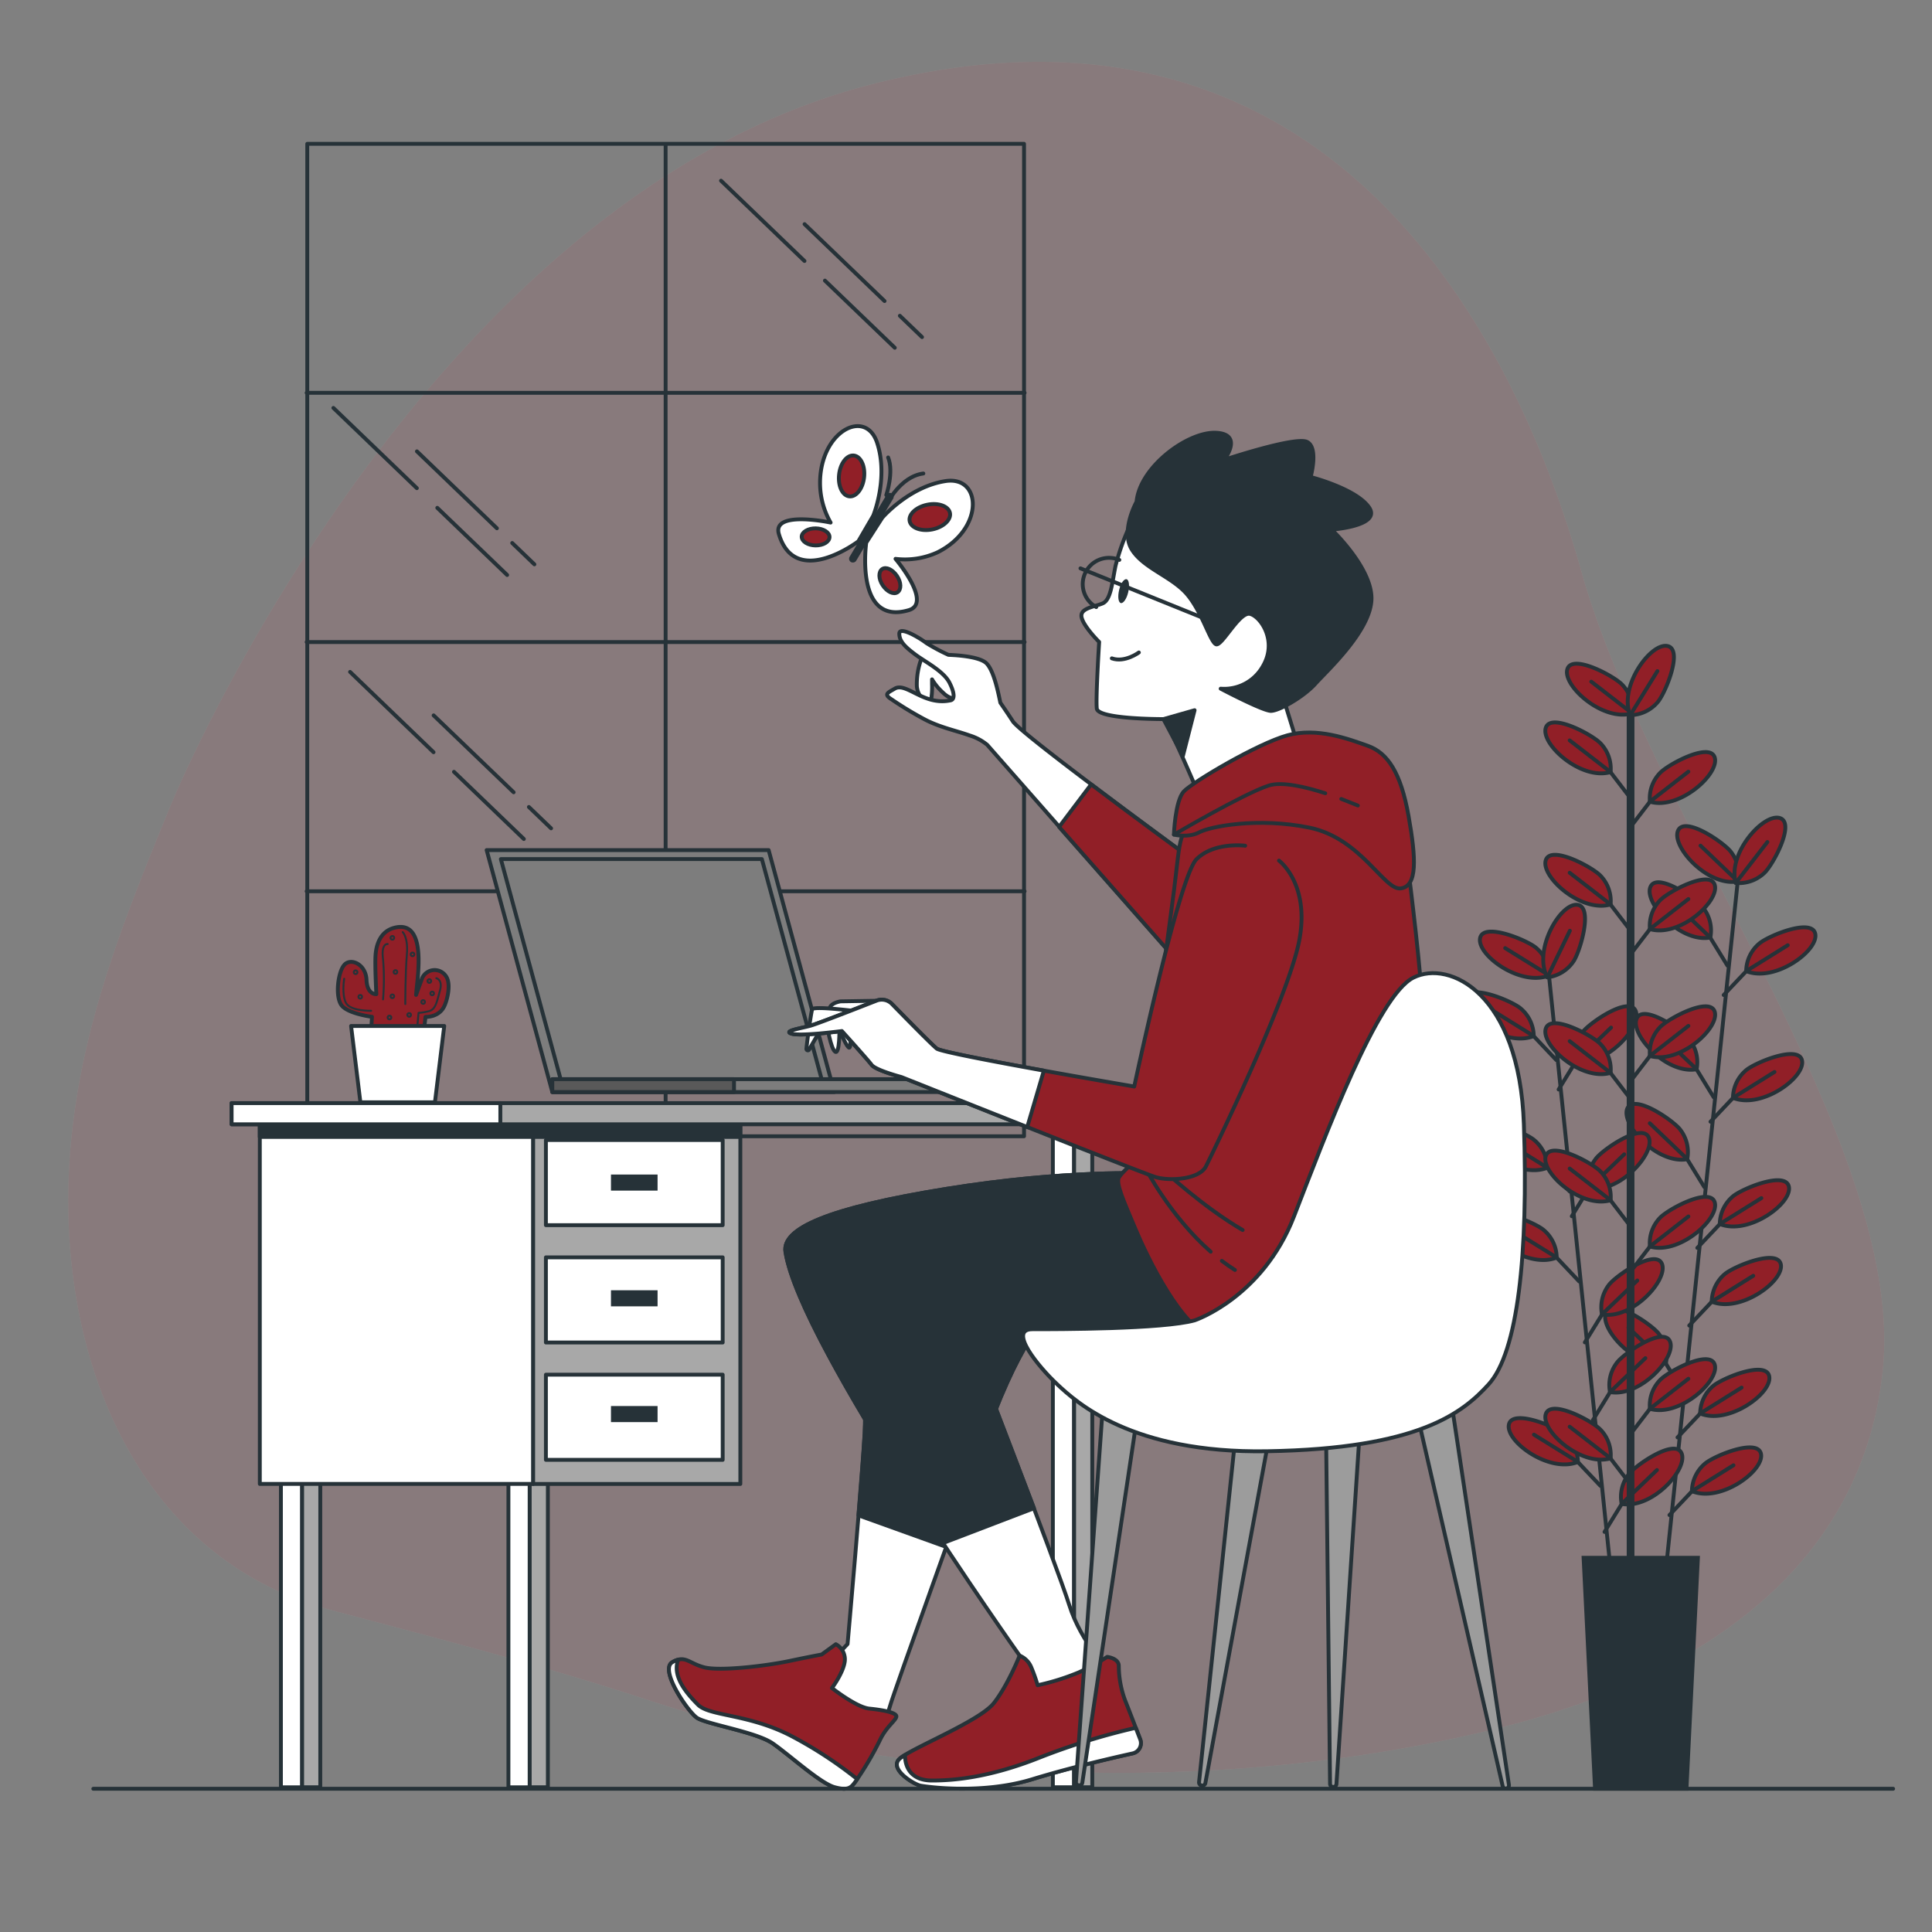 <svg xmlns="http://www.w3.org/2000/svg" viewBox="0 0 500 500"><rect x="0" y="0" width="500" height="500" fill="#808080" stroke="none"/><defs><style>.cls-1{opacity:0.18;}.cls-2{fill:#e9fcff;}.cls-3,.cls-5{fill:#911f27;}.cls-3{opacity:0.7;}.cls-15,.cls-4,.cls-6,.cls-8{fill:none;}.cls-10,.cls-11,.cls-12,.cls-13,.cls-15,.cls-16,.cls-4,.cls-5,.cls-6,.cls-7,.cls-8,.cls-9{stroke:#263238;}.cls-10,.cls-11,.cls-12,.cls-13,.cls-15,.cls-16,.cls-4,.cls-5,.cls-6,.cls-7{stroke-linecap:round;stroke-linejoin:round;}.cls-6{stroke-width:0.5px;}.cls-7{fill:#fff;}.cls-8,.cls-9{stroke-miterlimit:10;}.cls-8{stroke-width:2px;}.cls-13,.cls-14,.cls-9{fill:#263238;}.cls-10{fill:#7d7d7d;}.cls-11{fill:#595959;}.cls-12{fill:#a8a8a8;}.cls-15{stroke-width:0.97px;}.cls-16{fill:#9c9c9c;}</style></defs><title>Red lighter dark</title><g id="Floor"><g class="cls-1"><path class="cls-2" d="M44.27,208.15s64-156.11,181-186.26,166.07,62,184,126,84,148.58,78,206.72c-5.71,55.26-54.13,81.39-99.36,92.61-57.49,14.25-122.82,15.33-180.52,3.45a372.84,372.84,0,0,1-40.57-11c-27.11-8.84-53.72-15.69-81.18-23-52.25-13.93-72.95-70-67-123.74C21.91,262.69,33,235.65,44.27,208.15Z"/><path class="cls-3" d="M44.27,208.15s64-156.11,181-186.26,166.07,62,184,126,84,148.58,78,206.72c-5.71,55.26-54.13,81.39-99.36,92.61-57.49,14.25-122.82,15.33-180.52,3.45a372.84,372.84,0,0,1-40.57-11c-27.11-8.84-53.72-15.69-81.18-23-52.25-13.93-72.95-70-67-123.74C21.91,262.69,33,235.65,44.27,208.15Z"/></g><rect class="cls-4" x="79.51" y="37.21" width="185.5" height="256.84" transform="translate(344.53 331.27) rotate(180)"/><line class="cls-4" x1="172.26" y1="37.36" x2="172.26" y2="294.95"/><line class="cls-4" x1="79.36" y1="166.16" x2="265.17" y2="166.16"/><line class="cls-4" x1="79.36" y1="101.66" x2="265.17" y2="101.66"/><line class="cls-4" x1="79.36" y1="230.66" x2="265.17" y2="230.66"/><line class="cls-4" x1="113.17" y1="131.43" x2="131.25" y2="148.81"/><line class="cls-4" x1="86.28" y1="105.57" x2="107.88" y2="126.34"/><line class="cls-4" x1="132.56" y1="140.53" x2="138.3" y2="146.05"/><line class="cls-4" x1="107.9" y1="116.81" x2="128.6" y2="136.72"/><line class="cls-4" x1="213.49" y1="72.62" x2="231.57" y2="90"/><line class="cls-4" x1="186.6" y1="46.76" x2="208.2" y2="67.54"/><line class="cls-4" x1="232.88" y1="81.72" x2="238.62" y2="87.24"/><line class="cls-4" x1="208.22" y1="58.01" x2="228.92" y2="77.91"/><line class="cls-4" x1="117.49" y1="199.75" x2="135.57" y2="217.13"/><line class="cls-4" x1="90.6" y1="173.89" x2="112.2" y2="194.67"/><line class="cls-4" x1="136.88" y1="208.85" x2="142.62" y2="214.37"/><line class="cls-4" x1="112.22" y1="185.14" x2="132.93" y2="205.04"/><path class="cls-5" d="M109.34,269.85l.78-6.68s3.55.2,4.92-2.89c.83-1.87,1.66-5.66.45-7.53a3.52,3.52,0,0,0-6.4.86c-1,2.71-1.41,3.87-1.41,3.87.23-3.93,3.19-19.76-5.72-17.35-3.62,1-4.62,4.48-4.78,7.24s.22,9.91.22,9.91-2.39.26-2.55-3.71-4-5.77-5.72-3.89-2.47,8.56-.61,10.65,7.75,2.82,7.75,2.82l-.39,6.71Z"/><path class="cls-6" d="M104.22,241.23s1.47,1.34,1.07,5.9-.4,12.72-.4,12.72"/><path class="cls-6" d="M100.33,244.31s-1.74-.27-1.2,3.89a62.58,62.58,0,0,1,0,10.44"/><path class="cls-6" d="M112.92,253.15s1.74.4.94,3.22-1.07,4.95-3,5.36a14.62,14.62,0,0,1-2.54.4l-.27,2.94"/><path class="cls-6" d="M96.05,261.59s-5.5.14-6.57-2.14-.4-6.16-.4-6.16"/><path class="cls-6" d="M110.64,253.89a.47.47,0,1,0,.47-.47A.47.47,0,0,0,110.64,253.89Z"/><circle class="cls-6" cx="109.51" cy="259.31" r="0.47"/><circle class="cls-6" cx="111.85" cy="257.1" r="0.47"/><circle class="cls-6" cx="102.34" cy="251.55" r="0.47"/><circle class="cls-6" cx="106.76" cy="246.99" r="0.47"/><path class="cls-6" d="M100.33,263.33a.47.47,0,1,0,.47-.47A.47.47,0,0,0,100.33,263.33Z"/><path class="cls-6" d="M105.42,262.66a.47.47,0,1,0,.47-.47A.47.47,0,0,0,105.42,262.66Z"/><circle class="cls-6" cx="101.54" cy="242.71" r="0.47"/><path class="cls-6" d="M91.56,251.61a.47.47,0,1,0,.47-.47A.47.47,0,0,0,91.56,251.61Z"/><circle class="cls-6" cx="93.23" cy="257.97" r="0.47"/><circle class="cls-6" cx="101.54" cy="257.84" r="0.47"/><polygon class="cls-7" points="90.86 265.52 114.97 265.52 112.56 285.28 93.27 285.28 90.86 265.52"/><line class="cls-5" x1="449.62" y1="229.09" x2="431.17" y2="405.82"/><line class="cls-5" x1="434.14" y1="372" x2="442.51" y2="363.17"/><path class="cls-5" d="M440,365.81a9.47,9.47,0,0,1,3.32-7.09c2.15-1.92,13.44-6.67,14.52-2.69C459,360.36,447.41,368.86,440,365.81Z"/><line class="cls-5" x1="439.97" y1="365.81" x2="450.72" y2="359.11"/><line class="cls-5" x1="432.05" y1="392.1" x2="440.41" y2="383.27"/><path class="cls-5" d="M437.87,385.91a9.46,9.46,0,0,1,3.33-7.09c2.14-1.92,13.44-6.67,14.51-2.69C456.87,380.46,445.31,389,437.87,385.91Z"/><line class="cls-5" x1="437.87" y1="385.91" x2="448.62" y2="379.21"/><line class="cls-5" x1="439.26" y1="322.95" x2="447.62" y2="314.12"/><path class="cls-5" d="M445.08,316.77a9.48,9.48,0,0,1,3.33-7.1c2.15-1.91,13.44-6.66,14.52-2.69C464.09,311.31,452.53,319.81,445.08,316.77Z"/><line class="cls-5" x1="445.08" y1="316.77" x2="455.84" y2="310.07"/><line class="cls-5" x1="437.17" y1="343.05" x2="445.53" y2="334.22"/><path class="cls-5" d="M443,336.87a9.49,9.49,0,0,1,3.32-7.1c2.15-1.91,13.45-6.66,14.52-2.69C462,331.41,450.43,339.91,443,336.87Z"/><line class="cls-5" x1="442.99" y1="336.87" x2="453.74" y2="330.17"/><line class="cls-5" x1="442.67" y1="290.3" x2="451.03" y2="281.47"/><path class="cls-5" d="M448.49,284.12a9.48,9.48,0,0,1,3.33-7.1c2.15-1.91,13.44-6.67,14.51-2.69C467.5,278.66,455.94,287.16,448.49,284.12Z"/><line class="cls-5" x1="448.49" y1="284.12" x2="459.24" y2="277.42"/><line class="cls-5" x1="446.09" y1="257.51" x2="454.45" y2="248.68"/><path class="cls-5" d="M451.91,251.32a9.46,9.46,0,0,1,3.33-7.09c2.15-1.92,13.44-6.67,14.52-2.69C470.92,245.87,459.36,254.36,451.91,251.32Z"/><line class="cls-5" x1="451.91" y1="251.32" x2="462.67" y2="244.62"/><line class="cls-5" x1="435.55" y1="360.11" x2="429.19" y2="349.74"/><path class="cls-5" d="M431.13,352.85a9.46,9.46,0,0,0-1.79-7.62c-1.71-2.32-11.78-9.3-13.65-5.63C413.66,343.59,423.22,354.29,431.13,352.85Z"/><line class="cls-5" x1="431.13" y1="352.85" x2="421.45" y2="343.6"/><line class="cls-5" x1="441.07" y1="307.21" x2="434.71" y2="296.85"/><path class="cls-5" d="M436.65,300a9.48,9.48,0,0,0-1.79-7.63c-1.71-2.32-11.78-9.3-13.65-5.63C419.18,290.7,428.74,301.4,436.65,300Z"/><line class="cls-5" x1="436.65" y1="299.96" x2="426.97" y2="290.7"/><line class="cls-5" x1="443.5" y1="283.97" x2="437.14" y2="273.6"/><path class="cls-5" d="M439.08,276.72a9.46,9.46,0,0,0-1.8-7.63c-1.7-2.32-11.77-9.3-13.64-5.63C421.61,267.45,431.16,278.15,439.08,276.72Z"/><line class="cls-5" x1="439.08" y1="276.72" x2="429.39" y2="267.46"/><line class="cls-5" x1="447.05" y1="249.89" x2="440.69" y2="239.53"/><path class="cls-5" d="M442.63,242.64a9.48,9.48,0,0,0-1.79-7.63c-1.7-2.32-11.77-9.3-13.64-5.63C425.16,233.38,434.72,244.08,442.63,242.64Z"/><line class="cls-5" x1="442.63" y1="242.64" x2="432.95" y2="233.38"/><path class="cls-5" d="M449.77,228.11a9.48,9.48,0,0,0-1.79-7.63c-1.71-2.32-11.78-9.3-13.65-5.63C432.3,218.84,441.86,229.54,449.77,228.11Z"/><line class="cls-5" x1="449.77" y1="228.11" x2="440.09" y2="218.85"/><path class="cls-5" d="M449.21,228.51a9.51,9.51,0,0,0,7.4-2.59c2.12-1.93,8-12.68,4.16-14.16C456.59,210.16,447,220.79,449.21,228.51Z"/><line class="cls-5" x1="449.21" y1="228.51" x2="457.4" y2="217.91"/><line class="cls-5" x1="400.97" y1="253.43" x2="419.31" y2="430.17"/><line class="cls-5" x1="415.25" y1="396.46" x2="421.62" y2="386.1"/><path class="cls-5" d="M419.68,389.21a9.48,9.48,0,0,1,1.79-7.63c1.71-2.31,11.78-9.29,13.65-5.62C437.15,380,427.59,390.65,419.68,389.21Z"/><line class="cls-5" x1="419.68" y1="389.21" x2="428.82" y2="380.44"/><line class="cls-5" x1="410.16" y1="347.41" x2="416.53" y2="337.05"/><path class="cls-5" d="M414.59,340.16a9.48,9.48,0,0,1,1.79-7.63c1.71-2.31,11.78-9.29,13.65-5.62C432.06,330.91,422.5,341.6,414.59,340.16Z"/><line class="cls-5" x1="414.59" y1="340.16" x2="423.73" y2="331.39"/><line class="cls-5" x1="412.25" y1="367.51" x2="418.61" y2="357.15"/><path class="cls-5" d="M416.67,360.26a9.44,9.44,0,0,1,1.8-7.62c1.7-2.32,11.78-9.3,13.65-5.63C434.15,351,424.58,361.7,416.67,360.26Z"/><line class="cls-5" x1="416.67" y1="360.26" x2="425.82" y2="351.49"/><line class="cls-5" x1="406.78" y1="314.76" x2="413.14" y2="304.4"/><path class="cls-5" d="M411.2,307.51a9.48,9.48,0,0,1,1.79-7.63c1.71-2.32,11.79-9.29,13.65-5.62C428.67,298.25,419.11,309,411.2,307.51Z"/><line class="cls-5" x1="411.2" y1="307.51" x2="420.34" y2="298.74"/><line class="cls-5" x1="403.37" y1="281.96" x2="409.74" y2="271.6"/><path class="cls-5" d="M407.8,274.71a9.46,9.46,0,0,1,1.79-7.62c1.71-2.32,11.78-9.3,13.65-5.62C425.27,265.46,415.71,276.16,407.8,274.71Z"/><line class="cls-5" x1="407.8" y1="274.71" x2="416.94" y2="265.94"/><line class="cls-5" x1="414.18" y1="384.53" x2="405.82" y2="375.7"/><path class="cls-5" d="M408.36,378.35a9.49,9.49,0,0,0-3.32-7.1c-2.15-1.92-13.44-6.67-14.51-2.7C389.36,372.88,400.92,381.38,408.36,378.35Z"/><line class="cls-5" x1="408.36" y1="378.35" x2="396.98" y2="371.28"/><line class="cls-5" x1="408.69" y1="331.64" x2="400.34" y2="322.8"/><path class="cls-5" d="M402.87,325.45a9.42,9.42,0,0,0-3.32-7.09c-2.14-1.92-13.44-6.68-14.51-2.7C383.87,320,395.43,328.49,402.87,325.45Z"/><line class="cls-5" x1="402.87" y1="325.45" x2="391.49" y2="318.39"/><line class="cls-5" x1="406.28" y1="308.39" x2="397.92" y2="299.56"/><path class="cls-5" d="M400.46,302.2a9.47,9.47,0,0,0-3.32-7.09c-2.15-1.92-13.44-6.68-14.51-2.7C381.46,296.74,393,305.24,400.46,302.2Z"/><line class="cls-5" x1="400.46" y1="302.2" x2="389.08" y2="295.14"/><line class="cls-5" x1="402.74" y1="274.31" x2="394.39" y2="265.48"/><path class="cls-5" d="M396.93,268.13a9.48,9.48,0,0,0-3.33-7.1c-2.14-1.92-13.44-6.68-14.51-2.7C377.92,262.66,389.48,271.16,396.93,268.13Z"/><line class="cls-5" x1="396.93" y1="268.13" x2="385.54" y2="261.06"/><path class="cls-5" d="M400.92,252.43a9.46,9.46,0,0,0-3.33-7.09c-2.14-1.92-13.43-6.68-14.51-2.7C381.91,247,393.47,255.47,400.92,252.43Z"/><line class="cls-5" x1="400.92" y1="252.43" x2="389.54" y2="245.37"/><path class="cls-5" d="M400.45,252.94a9.48,9.48,0,0,0,6.71-4.05c1.68-2.33,5.23-14.06,1.16-14.71C403.9,233.47,396.65,245.85,400.45,252.94Z"/><line class="cls-5" x1="400.45" y1="252.94" x2="406.28" y2="240.88"/><line class="cls-8" x1="421.99" y1="181.46" x2="421.99" y2="404.96"/><line class="cls-5" x1="421.81" y1="371.36" x2="429.21" y2="361.7"/><path class="cls-5" d="M427,364.6a9.45,9.45,0,0,1,2.57-7.4c1.93-2.13,12.68-8,14.15-4.18C445.29,357.2,434.68,366.85,427,364.6Z"/><line class="cls-5" x1="426.96" y1="364.6" x2="436.95" y2="356.82"/><line class="cls-5" x1="421.81" y1="329.35" x2="429.21" y2="319.7"/><path class="cls-5" d="M427,322.6a9.45,9.45,0,0,1,2.57-7.4c1.93-2.13,12.68-8,14.15-4.19C445.29,315.2,434.68,324.85,427,322.6Z"/><line class="cls-5" x1="426.96" y1="322.6" x2="436.95" y2="314.82"/><line class="cls-5" x1="421.81" y1="280.04" x2="429.21" y2="270.39"/><path class="cls-5" d="M427,273.28a9.45,9.45,0,0,1,2.57-7.4c1.93-2.13,12.68-8,14.15-4.18C445.29,265.88,434.68,275.53,427,273.28Z"/><line class="cls-5" x1="426.96" y1="273.28" x2="436.95" y2="265.5"/><line class="cls-5" x1="421.81" y1="247.21" x2="429.21" y2="237.56"/><path class="cls-5" d="M427,240.45a9.42,9.42,0,0,1,2.57-7.39c1.93-2.13,12.68-8,14.15-4.19C445.29,233.06,434.68,242.71,427,240.45Z"/><line class="cls-5" x1="426.96" y1="240.45" x2="436.95" y2="232.67"/><line class="cls-5" x1="421.81" y1="214.24" x2="429.21" y2="204.59"/><path class="cls-5" d="M427,207.48a9.45,9.45,0,0,1,2.57-7.4c1.93-2.13,12.68-8,14.15-4.18C445.29,200.08,434.68,209.74,427,207.48Z"/><line class="cls-5" x1="426.96" y1="207.48" x2="436.95" y2="199.7"/><line class="cls-5" x1="421.97" y1="384.18" x2="414.57" y2="374.53"/><path class="cls-5" d="M416.82,377.42a9.42,9.42,0,0,0-2.57-7.39c-1.94-2.13-12.68-8-14.16-4.19C398.49,370,409.1,379.68,416.82,377.42Z"/><line class="cls-5" x1="416.82" y1="377.42" x2="406.23" y2="369.23"/><line class="cls-5" x1="421.97" y1="317.38" x2="414.57" y2="307.73"/><path class="cls-5" d="M416.82,310.62a9.45,9.45,0,0,0-2.57-7.4c-1.94-2.13-12.68-8-14.16-4.18C398.49,303.22,409.1,312.87,416.82,310.62Z"/><line class="cls-5" x1="416.82" y1="310.62" x2="406.23" y2="302.42"/><line class="cls-5" x1="421.97" y1="284.41" x2="414.57" y2="274.76"/><path class="cls-5" d="M416.82,277.65a9.45,9.45,0,0,0-2.57-7.4c-1.94-2.13-12.68-8-14.16-4.18C398.49,270.25,409.1,279.9,416.82,277.65Z"/><line class="cls-5" x1="416.82" y1="277.65" x2="406.23" y2="269.45"/><line class="cls-5" x1="421.97" y1="240.83" x2="414.57" y2="231.18"/><path class="cls-5" d="M416.82,234.07a9.45,9.45,0,0,0-2.57-7.4c-1.94-2.13-12.68-8-14.16-4.18C398.49,226.67,409.1,236.32,416.82,234.07Z"/><line class="cls-5" x1="416.82" y1="234.07" x2="406.23" y2="225.87"/><line class="cls-5" x1="421.97" y1="206.57" x2="414.57" y2="196.91"/><path class="cls-5" d="M416.82,199.81a9.45,9.45,0,0,0-2.57-7.4c-1.94-2.13-12.68-8-14.16-4.18C398.49,192.41,409.1,202.06,416.82,199.81Z"/><line class="cls-5" x1="416.82" y1="199.81" x2="406.23" y2="191.61"/><path class="cls-5" d="M422.41,184.61a9.45,9.45,0,0,0-2.57-7.4c-1.94-2.12-12.68-8-14.16-4.18C404.08,177.21,414.69,186.87,422.41,184.61Z"/><line class="cls-5" x1="422.41" y1="184.61" x2="411.82" y2="176.41"/><path class="cls-5" d="M421.9,185.07a9.45,9.45,0,0,0,7.09-3.34c1.91-2.14,6.65-13.44,2.67-14.51C427.33,166.06,418.85,177.63,421.9,185.07Z"/><line class="cls-5" x1="421.9" y1="185.07" x2="428.94" y2="173.68"/><polygon class="cls-9" points="412.79 462.93 436.46 462.93 439.42 403.15 409.83 403.15 412.79 462.93"/><polygon class="cls-10" points="198.92 220 125.94 220 142.94 282.62 215.92 282.62 198.92 220"/><polygon class="cls-4" points="197.17 222.33 129.62 222.33 145.36 280.29 212.91 280.29 197.17 222.33"/><rect class="cls-10" x="142.93" y="279.3" width="102.32" height="3.33" transform="translate(388.19 561.92) rotate(180)"/><rect class="cls-11" x="142.93" y="279.3" width="47.02" height="3.33" transform="translate(332.89 561.92) rotate(180)"/><rect class="cls-7" x="272.48" y="287.93" width="5.5" height="174.61" transform="translate(550.46 750.47) rotate(180)"/><rect class="cls-12" x="277.98" y="287.93" width="4.7" height="174.61"/><rect class="cls-7" x="131.59" y="379.29" width="5.5" height="83.25" transform="translate(268.67 841.84) rotate(180)"/><rect class="cls-12" x="137.09" y="379.29" width="4.7" height="83.25"/><rect class="cls-7" x="72.69" y="379.29" width="5.5" height="83.25" transform="translate(150.89 841.84) rotate(180)"/><rect class="cls-12" x="78.19" y="379.29" width="4.7" height="83.25"/><rect class="cls-12" x="137.94" y="289.63" width="53.66" height="94.42"/><rect class="cls-7" x="67.23" y="289.63" width="70.71" height="94.42" transform="translate(205.18 673.67) rotate(180)"/><polygon class="cls-13" points="137.94 289.63 191.6 289.63 191.6 294.23 137.94 294.23 67.23 294.23 67.23 289.63 137.94 289.63"/><rect class="cls-7" x="141.27" y="295.04" width="45.75" height="22.04" transform="translate(328.3 612.11) rotate(180)"/><rect class="cls-14" x="158.12" y="303.98" width="12.06" height="4.16" transform="translate(328.3 612.11) rotate(180)"/><rect class="cls-7" x="141.27" y="325.4" width="45.75" height="22.04" transform="translate(328.3 672.84) rotate(180)"/><rect class="cls-14" x="158.12" y="333.93" width="12.06" height="4.16" transform="translate(328.3 672.01) rotate(180)"/><rect class="cls-7" x="141.27" y="355.76" width="45.75" height="22.04" transform="translate(328.3 733.57) rotate(180)"/><rect class="cls-14" x="158.12" y="363.87" width="12.06" height="4.16" transform="translate(328.3 731.91) rotate(180)"/><rect class="cls-12" x="59.94" y="285.48" width="230.33" height="5.49" transform="translate(350.21 576.45) rotate(180)"/><rect class="cls-7" x="59.94" y="285.48" width="69.55" height="5.49" transform="translate(189.43 576.45) rotate(180)"/><path class="cls-7" d="M270.74,341.36s-6.87,4.75-17,34.11c-3.39,9.76-22.39,62.39-23.39,66s-3,8-6,8-14-14-12.67-15.66,7.67-8.34,7.67-8.34,3.78-42.6,4.45-54.6S221.7,344.47,228,334.8s34.34.33,34.34.33Z"/><path class="cls-5" d="M216.31,425.52a4.45,4.45,0,0,1,2.33,4.34c-.33,3-3.33,7-3.33,7s6.33,5,9.67,5.33,7,1,7,2-2.67,2.67-4.34,6.33a80.39,80.39,0,0,1-6.33,10.67c-1,1.33-1.67,2.33-5.33,1.33s-11.67-8.33-16-11.33-17.34-5-19.67-6.67-9.67-12.33-6.33-14.33,4.33.33,8.33,1.33,15.67-.33,22-1.66,8.33-1.67,8.33-1.67Z"/><path class="cls-7" d="M221.85,460.43c-.22.32-.41.58-.54.76-1,1.33-1.67,2.33-5.33,1.33s-11.67-8.33-16-11.33-17.34-5-19.67-6.67-9.67-12.33-6.33-14.33a5.6,5.6,0,0,1,1.51-.66c-.06.22-.12.42-.18.66-1,4,2.33,8,5.33,11s13,2.33,24,8A107.46,107.46,0,0,1,221.85,460.43Z"/><path class="cls-13" d="M222.16,392.17c.72-8.77,1.36-17,1.6-21.25.66-12-2.06-26.45,4.27-36.12s34.34.33,34.34.33l8.37,6.23s-6.87,4.75-17,34.11c-1.3,3.73-4.88,13.74-8.86,24.87Z"/><path class="cls-7" d="M238.49,170.38a19,19,0,0,0-1.21,7.25c.3,3.33,3.32,4.84,3.62,3.94a21,21,0,0,0,.31-4.54v-1.21a15,15,0,0,0,2.72,3.33c2.12,2.11,3.33,1.51,4.23,1.51s1.21-3-.3-5.14S241.51,168.56,238.49,170.38Z"/><path class="cls-7" d="M231.53,178.24c3-1.82,7.56,4.54,14.52,3,.88-.19,1.21-1.51-.31-4.53s-6.35-5.45-8.77-7.26-4.23-3.33-4.23-5.45,5.44,1.21,7,2.42a49.12,49.12,0,0,0,5.7,3.05l1.3.07c2.7.16,6.84.65,8.42,2,2.05,1.8,3.23,7.95,3.73,10.32,1.34,1.94,2.54,3.73,3.23,4.81,2.11,3.32,44.76,34.48,44.76,34.48l-3,26.61-48.39-55a13.23,13.23,0,0,0-4.53-2.42c-3.33-1.21-7.87-2.12-11.8-4.24a90.61,90.61,0,0,1-8.47-5.14C228.57,179.64,229.89,179.22,231.53,178.24Z"/><path class="cls-5" d="M282.39,203c11.84,8.94,24.45,18.15,24.45,18.15l-3,26.61L274.09,214Z"/><path class="cls-7" d="M297.27,303.67s-21.34-1-52.34,4S202.33,318,203.27,324c3.77,24.34,60.61,104.47,60.61,104.47l-1,11.33s2,2.67,9,3,15.66-9.66,15.66-9.66-7.82-8.1-10.82-17.76-27.12-72.05-27.12-72.05,31.67,7,66.67.67S297.27,303.67,297.27,303.67Z"/><path class="cls-13" d="M244.93,307.67c31-5,52.34-4,52.34-4s54,34,19,40.33-66.67-.67-66.67-.67,10,26,18,47l-23.51,9c-16.79-25.46-38.51-60.62-40.79-75.35C202.33,318,213.93,312.67,244.93,307.67Z"/><path class="cls-5" d="M263.88,428.47a5.52,5.52,0,0,1,3,3,43.21,43.21,0,0,1,1.66,4.67,61.06,61.06,0,0,0,10.67-3.34,59.72,59.72,0,0,0,7.33-4s3,.34,3,2.34a26,26,0,0,0,1.67,9c.86,2.14,2.69,6.91,3.88,10a2.72,2.72,0,0,1-1.95,3.62c-5.28,1.17-16.41,3.74-25.93,6.67-13,4-27.33,2-29,1.67s-8.33-4.34-5.33-7,20.66-9.67,24.33-14.34S263.88,428.47,263.88,428.47Z"/><path class="cls-7" d="M234.21,454.2c0,3.31,1.7,6.6,7,6.6s14.67-.66,28-6a175.59,175.59,0,0,1,24.72-7.64l1.16,3a2.72,2.72,0,0,1-1.95,3.62c-5.28,1.17-16.41,3.74-25.93,6.67-13,4-27.33,2-29,1.67s-8.33-4.34-5.33-7A9.64,9.64,0,0,1,234.21,454.2Z"/><path class="cls-5" d="M364.6,226s3.63,28.74,3.33,34.18-4.23,52.32-5.14,62.61-5.14,19.35-12.7,21.17-27.22,4.53-35.69,2.42S296.86,325.23,293.83,318s-5.14-11.8-4.23-13.31,4.84-4.84,4.84-4.84,7.56-55,9.37-69.26.91-15.42,7.56-20.87S352.51,199.71,364.6,226Z"/><path class="cls-4" d="M316.21,326.31c1.09.83,2.22,1.62,3.39,2.36"/><path class="cls-4" d="M296.27,302s6.42,12.6,17.05,21.94"/><path class="cls-4" d="M300.93,302.67s10.34,9.66,20.67,15.66"/><path class="cls-7" d="M292.62,135.59a59.94,59.94,0,0,0-3.93,10.89c-.91,4.54-1.21,8.77-3.33,9.68s-6,1.21-5.44,3.63,4.54,6.35,4.54,6.35-.91,14.52-.61,17.24,16.33,2.72,17.24,2.72,10,21.48,10,21.48l25.41-12.71-4.84-15.72s7.86-15.13,8.47-21.78-14.82-18.75-23.59-21.47S292.62,135.59,292.62,135.59Z"/><polygon class="cls-13" points="301.09 186.1 309.16 183.8 306.14 195.61 301.09 186.1"/><path class="cls-14" d="M289.63,152.7c-.41,1.71-.21,3.22.44,3.37s1.51-1.1,1.91-2.8.22-3.22-.43-3.37S290,151,289.63,152.7Z"/><path class="cls-4" d="M294.74,168.86s-3.63,2.72-7,1.52"/><path class="cls-13" d="M294.14,129.85s-4.24,7.56-1.21,12.4,10.28,6.95,14.21,11.49,6.05,12.4,7.56,13,6.05-8.47,8.77-7.87,7.26,7,3.33,13.61a11.49,11.49,0,0,1-10.89,5.75s10.89,5.75,13,5.75,8.46-3.63,11.49-7,13.91-13.31,14.52-21.47-10.29-18.45-10.29-18.45,13-.91,9.68-5.75-15.12-7.86-15.12-7.86,2.12-7.56-.91-9.08S316.82,119,316.82,119s5.14-6.65-2.12-7S295,120.77,294.14,129.85Z"/><line class="cls-4" x1="318.2" y1="162.69" x2="279.62" y2="147.09"/><path class="cls-4" d="M289.68,144.9a6.89,6.89,0,0,0-2.65-.53,6.8,6.8,0,0,0-3.33,12.74"/><path class="cls-5" d="M303.81,216s.29-8.77,2.57-11.19,19.1-12.4,26.8-14.51,15.68.9,20.81,2.72,8.55,6.95,10.54,18.15,2.29,18.14-2,18.75-10.26-13-23.66-15.73-25.66-.3-28.51,1.21S303.81,216,303.81,216Z"/><path class="cls-15" d="M347.11,206.76c2.57,1,4.31,1.72,4.31,1.72"/><path class="cls-15" d="M303.81,216s18-10.58,24.52-12.7c3.42-1.1,9.57.35,14.66,2"/><path class="cls-7" d="M214,265.2s1,6.29,2.16,7,1.08-5.84,1.08-5.84,1.43,3.77,2.33,4.67.36-3.86.36-3.86l-1-4.49Z"/><path class="cls-7" d="M226.81,259l-9.28.15s-2.45.35-2.8,1.75a42.88,42.88,0,0,1-1.75,4.55l14.35-4.2Z"/><path class="cls-7" d="M223.48,261.93s-12.95-1.75-13.3-.7c-.26.79-1.27,7.91-1.48,10.21a.37.37,0,0,0,.66.25l3.62-6.26,9.8.7S225.58,263.68,223.48,261.93Z"/><path class="cls-5" d="M331,222.72s8.05,5.95,5.25,20.66-22.4,55-24.15,58.46-9.46,3.85-13,2.8-65.81-25.91-65.81-25.91-6.66-1.75-7.71-3.15-7.7-8.75-7.7-8.75-10.5,1.4-12.95.7,2.45-1.4,4.9-2.1c1.89-.54,12.3-4.61,17-6.45a3.66,3.66,0,0,1,4,.85c3.28,3.36,10.27,10.49,11.6,11.55,1.75,1.4,51.11,9.81,51.11,9.81s11.55-54.27,16.11-58.82,12.6-3.5,12.6-3.5"/><path class="cls-7" d="M265.85,291.68c-16.35-6.48-32.56-12.94-32.56-12.94s-6.66-1.76-7.71-3.16-7.7-8.75-7.7-8.75-10.5,1.4-12.95.7,2.45-1.4,4.9-2.1c1.89-.54,12.3-4.61,17-6.45a3.66,3.66,0,0,1,4,.85c3.28,3.36,10.27,10.49,11.6,11.55.91.73,14.7,3.35,27.72,5.7Z"/><path class="cls-16" d="M375.27,360.58l15.24,101.34a.83.83,0,0,1-1.6.41l-23-100.08Z"/><path class="cls-16" d="M352.51,361.25l-6.64,100.48a.83.83,0,0,1-1.65,0l-1.16-101.29Z"/><path class="cls-16" d="M330.14,362.76l-18.2,98.74a.83.83,0,0,1-1.63-.26l10.6-100.63Z"/><path class="cls-16" d="M295,361.93l-14.89,99.4a.83.83,0,0,1-1.65-.19l7.23-101Z"/><path class="cls-7" d="M309.19,341.7s17.5-5.84,25.67-26.84,21.59-57.18,30.93-61.85,27.42,4.08,28.59,37.92-1.57,59-9.11,67.32c-6.67,7.33-18,16.67-57.34,17.33-35.12.6-49.47-12.79-54.33-17.33S260.76,344,267.18,344,301,344,309.19,341.7Z"/><path class="cls-7" d="M228.33,134s6.84-8,16.32-9.49,10.13,12.35-2,18.42a20.2,20.2,0,0,1-10.89,1.7s9.68,11.45,3.42,13.28c-14.06,4.12-11-17.46-11-17.46Z"/><path class="cls-7" d="M226,133.45s4-9.71,1-18.85-14.9-2.93-14.77,10.64a20.67,20.67,0,0,0,2.73,10s-15.26-3.25-13.38,3c4.27,14.21,20.55,1.85,20.55,1.85Z"/><path class="cls-14" d="M220.74,145.58a1,1,0,0,0,.86-.49l9.49-15.94a1,1,0,1,0-1.72-1l-9.49,15.94a1,1,0,0,0,.35,1.37A1.06,1.06,0,0,0,220.74,145.58Z"/><path class="cls-4" d="M229.47,130.54s3.42-7.21,9.49-8"/><path class="cls-4" d="M229.37,128.13s2-5.94.48-9.74"/><path class="cls-5" d="M235.42,134.87c.36,1.76,3,2.72,5.86,2.14s4.92-2.49,4.57-4.25-3-2.73-5.87-2.14S235.06,133.1,235.42,134.87Z"/><path class="cls-5" d="M228.32,147.27c-1,.67-1,2.55.13,4.22s2.8,2.46,3.82,1.79,1-2.55-.13-4.22S229.34,146.6,228.32,147.27Z"/><path class="cls-5" d="M207.48,138.9c0,1.22,1.58,2.23,3.57,2.26s3.61-.94,3.63-2.16-1.59-2.23-3.57-2.26S207.49,137.69,207.48,138.9Z"/><path class="cls-5" d="M219.8,128.46c1.79.2,3.5-2,3.83-4.93s-.87-5.44-2.66-5.64-3.5,2-3.82,4.93S218,128.26,219.8,128.46Z"/><line class="cls-7" x1="24.15" y1="462.93" x2="489.94" y2="462.93"/></g></svg>